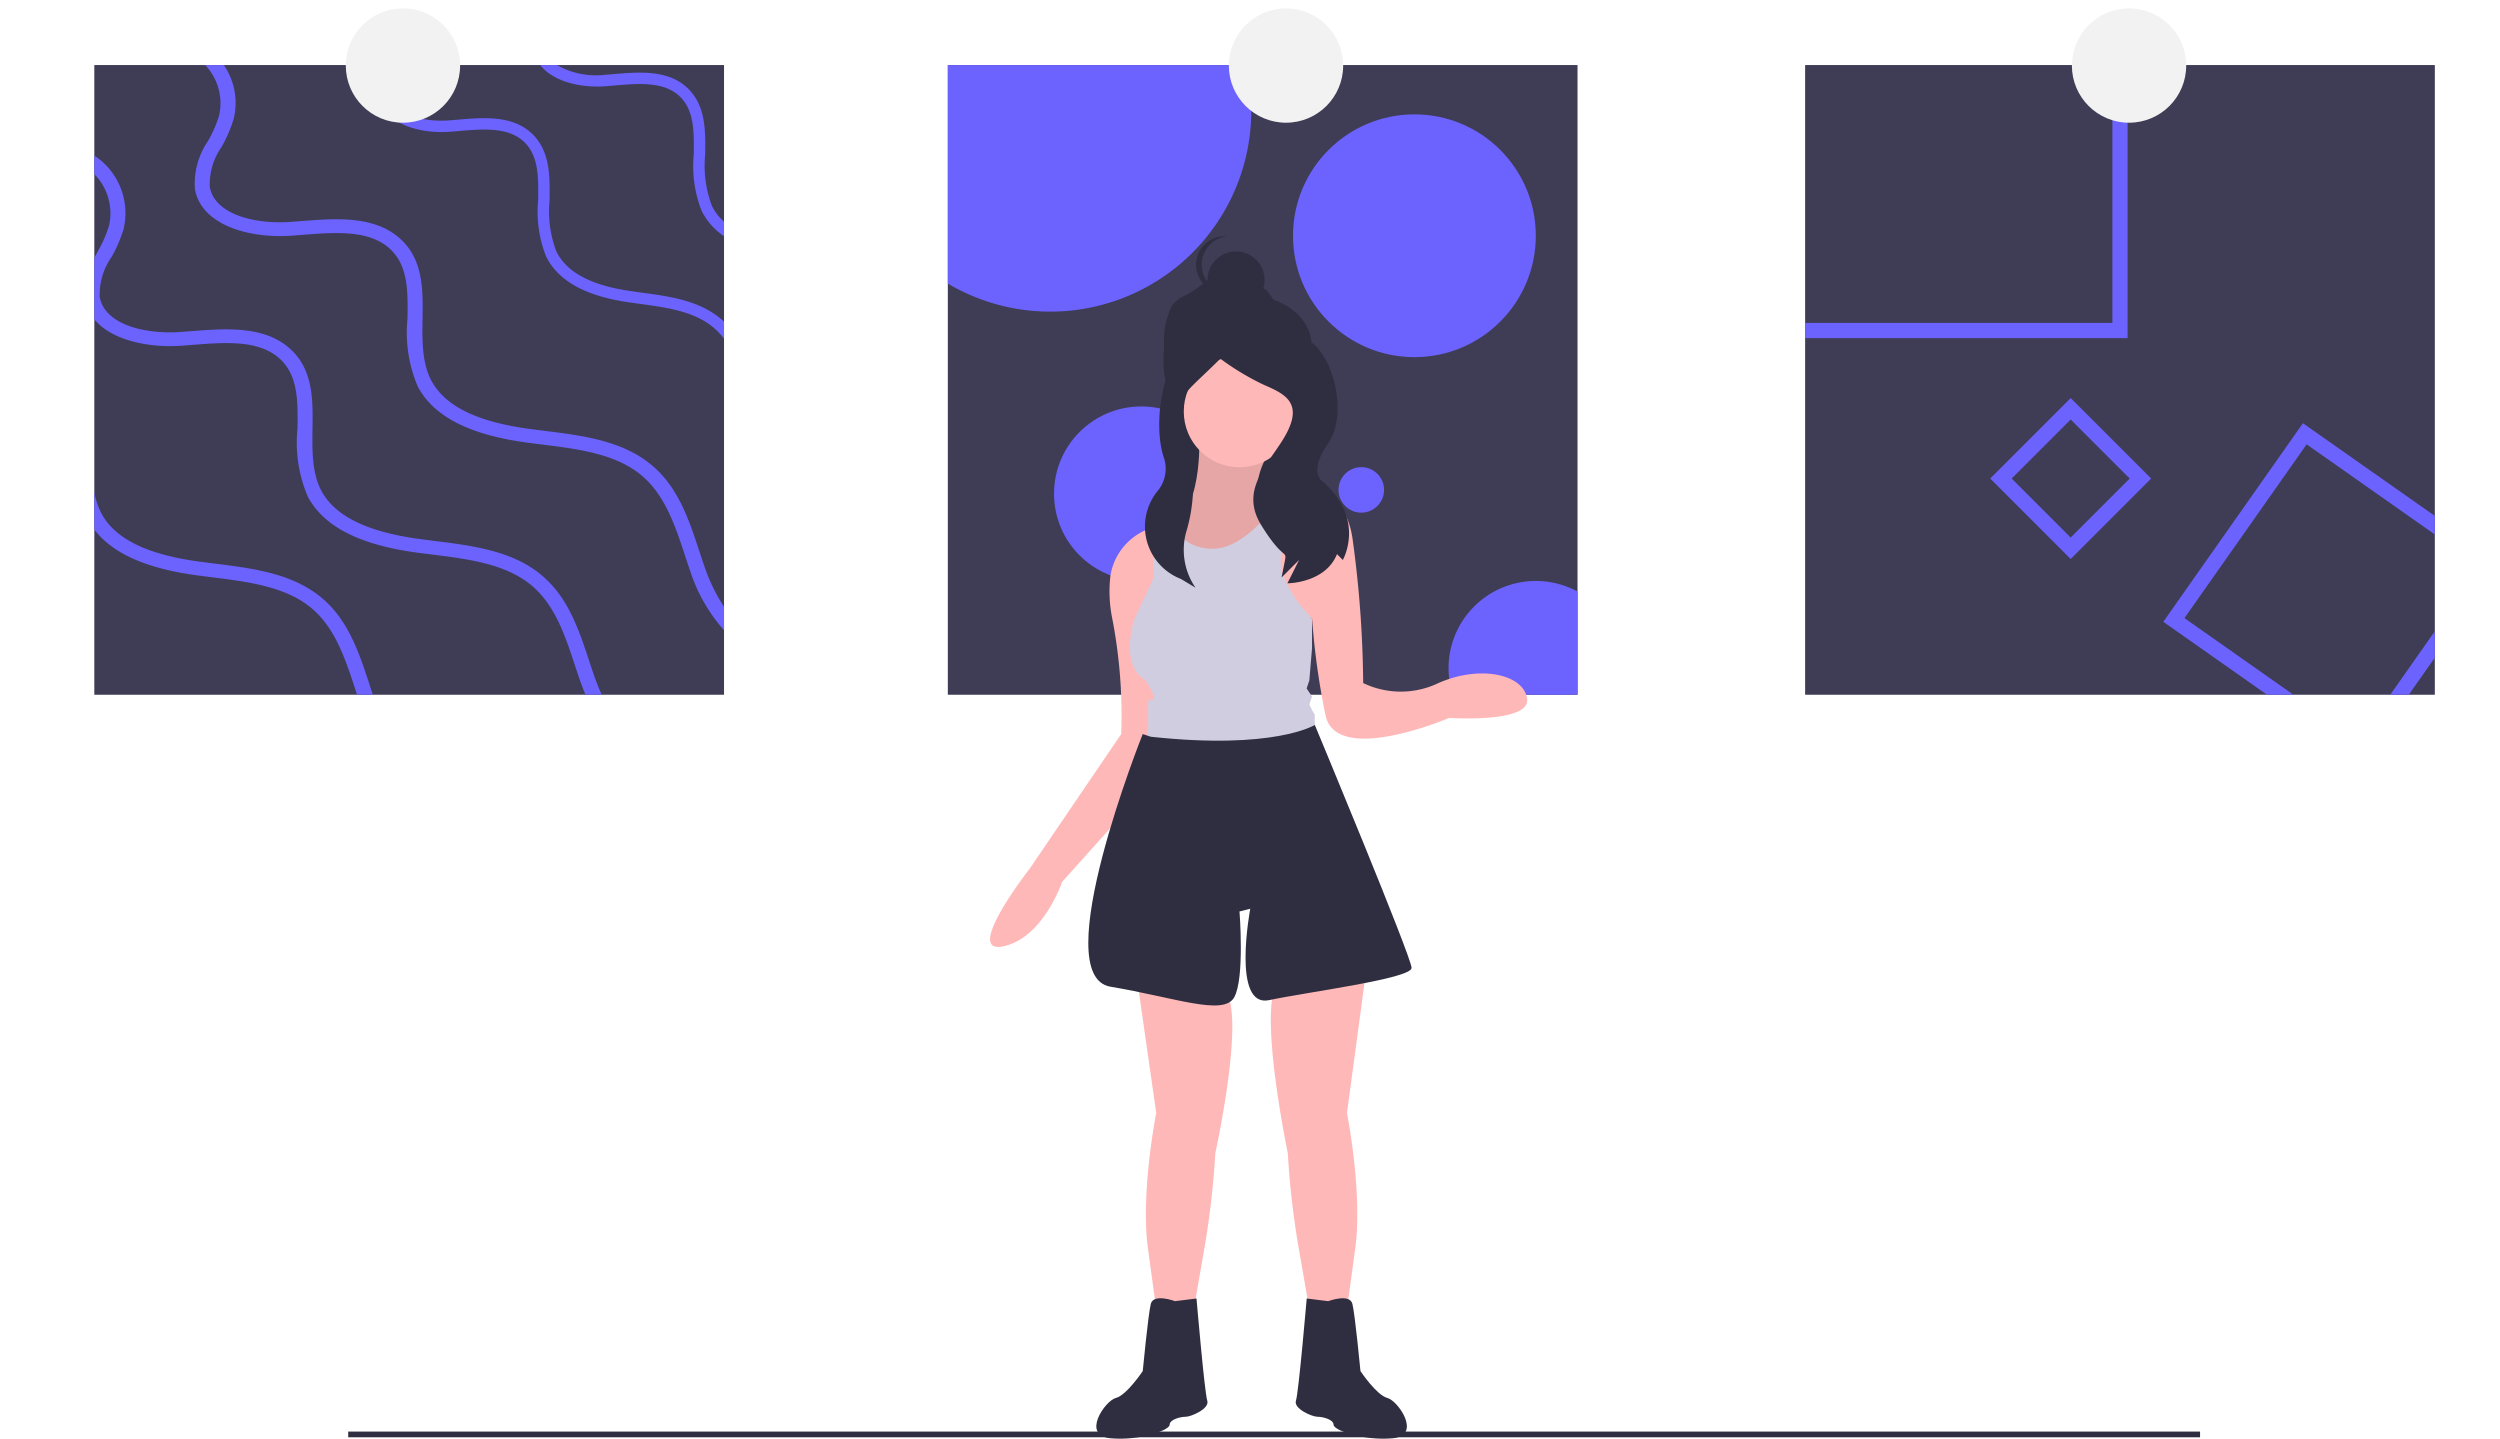<svg xmlns="http://www.w3.org/2000/svg" width="212" height="122" viewBox="0 0 212 122">
  <g id="Grupo_16071" data-name="Grupo 16071" transform="translate(-6851 1662)">
    <g id="Grupo_16068" data-name="Grupo 16068">
      <g id="Retângulo_6411" data-name="Retângulo 6411" transform="translate(6851 -1662)" fill="#fff" stroke="#707070" stroke-width="1" opacity="0">
        <rect width="212" height="122" stroke="none"/>
        <rect x="0.5" y="0.5" width="211" height="121" fill="none"/>
      </g>
      <g id="Grupo_16063" data-name="Grupo 16063" transform="translate(131 -1043)">
        <rect id="Retângulo_6391" data-name="Retângulo 6391" width="157.036" height="0.485" transform="translate(6749.529 -497.603)" fill="#2f2e41"/>
        <rect id="Retângulo_6392" data-name="Retângulo 6392" width="53.399" height="53.399" transform="translate(6727.998 -613.484)" fill="#3f3d56"/>
        <path id="Caminho_10867" data-name="Caminho 10867" d="M291.84,169.315v1.226a5.542,5.542,0,0,1-1.9-2.158,10.375,10.375,0,0,1-.666-4.751c.026-1.927.051-3.744-1.171-4.928-1.345-1.3-3.5-1.116-5.578-.939-.245.019-.489.042-.73.061-2.088.158-4.413-.37-5.542-1.795h1.409a6.727,6.727,0,0,0,4.063.83c.235-.016.476-.039.717-.058,2.191-.187,4.674-.4,6.331,1.206,1.525,1.473,1.5,3.59,1.467,5.636a9.643,9.643,0,0,0,.569,4.314A4.412,4.412,0,0,0,291.84,169.315Z" transform="translate(6489.556 -769.514)" fill="#6c63ff"/>
        <path id="Caminho_10868" data-name="Caminho 10868" d="M232.592,177.792v1.435a6.106,6.106,0,0,0-.785-.846c-1.66-1.464-4.044-1.785-6.347-2.1-.3-.039-.592-.08-.885-.122-3.735-.537-6.051-1.821-7.077-3.915a10.375,10.375,0,0,1-.666-4.751c.026-1.927.051-3.744-1.171-4.928-1.345-1.3-3.5-1.116-5.578-.939-.244.019-.489.042-.73.061-2.683.2-5.761-.727-6.183-3.239a4.307,4.307,0,0,1,.389-2.416h1.055a3.9,3.9,0,0,0-.492,2.255c.318,1.917,2.9,2.606,5.16,2.435.235-.016.476-.039.717-.058,2.191-.187,4.674-.4,6.331,1.206,1.525,1.473,1.5,3.59,1.467,5.636a9.643,9.643,0,0,0,.569,4.314c.875,1.789,2.95,2.9,6.347,3.384.289.042.582.084.875.122,2.445.331,4.976.676,6.858,2.332Q232.52,177.719,232.592,177.792Z" transform="translate(6548.804 -769.514)" fill="#6c63ff"/>
        <path id="Caminho_10869" data-name="Caminho 10869" d="M166.595,201.975v1.982a14.132,14.132,0,0,1-2.876-5.05c-.158-.45-.309-.91-.46-1.37-.833-2.519-1.7-5.121-3.748-6.784-2.194-1.776-5.337-2.168-8.377-2.548-.389-.048-.778-.1-1.164-.148-4.928-.653-7.981-2.207-9.335-4.748a11.666,11.666,0,0,1-.881-5.765c.035-2.335.071-4.542-1.544-5.977-1.772-1.576-4.613-1.354-7.357-1.139-.325.026-.647.051-.962.074-3.542.244-7.6-.881-8.158-3.928a6.367,6.367,0,0,1,1.1-4.095,10.424,10.424,0,0,0,.939-2.149,4.692,4.692,0,0,0-1.171-4.3h1.576a5.668,5.668,0,0,1,.833,4.577,11.611,11.611,0,0,1-1.033,2.384,5.5,5.5,0,0,0-.988,3.39c.425,2.323,3.825,3.159,6.807,2.953.312-.023.631-.048.949-.071,2.889-.228,6.163-.483,8.351,1.464,2.01,1.785,1.972,4.352,1.933,6.832-.026,1.83-.055,3.719.75,5.234,1.155,2.165,3.9,3.509,8.377,4.1.38.051.766.1,1.152.148,3.23.4,6.565.817,9.046,2.828,2.326,1.885,3.243,4.648,4.124,7.321.151.457.3.907.457,1.354A15.247,15.247,0,0,0,166.595,201.975Z" transform="translate(6614.802 -769.514)" fill="#6c63ff"/>
        <path id="Caminho_10870" data-name="Caminho 10870" d="M77,210.367c1.467,1.776,4.578,2.432,7.366,2.239.315-.022.637-.048.962-.074,2.744-.215,5.584-.437,7.357,1.139,1.615,1.435,1.579,3.641,1.544,5.977a11.666,11.666,0,0,0,.881,5.764c1.354,2.541,4.407,4.095,9.335,4.748.386.051.775.1,1.164.148,3.04.38,6.183.772,8.377,2.548,2.052,1.663,2.914,4.265,3.748,6.784.151.46.3.92.46,1.37.145.415.3.811.46,1.193h1.377c-.241-.524-.447-1.049-.624-1.55-.154-.447-.306-.9-.457-1.354-.881-2.673-1.8-5.436-4.124-7.321-2.48-2.01-5.816-2.425-9.046-2.828-.386-.048-.772-.1-1.152-.148-4.481-.6-7.222-1.94-8.377-4.1-.8-1.515-.775-3.4-.75-5.234.039-2.48.077-5.047-1.933-6.832-2.187-1.946-5.462-1.692-8.351-1.464-.318.023-.637.048-.949.071-2.982.206-6.382-.631-6.807-2.953a5.5,5.5,0,0,1,.988-3.39,11.61,11.61,0,0,0,1.033-2.384A5.847,5.847,0,0,0,77,196.48v1.576a4.706,4.706,0,0,1,1.245,4.378,10.423,10.423,0,0,1-.939,2.149c-.1.2-.206.389-.306.589Z" transform="translate(6650.998 -802.288)" fill="#6c63ff"/>
        <path id="Caminho_10871" data-name="Caminho 10871" d="M100.621,363.961H99.286c-.071-.209-.138-.421-.209-.634-.833-2.519-1.7-5.121-3.748-6.784-2.194-1.776-5.337-2.168-8.377-2.548-.389-.048-.778-.1-1.164-.148-4.349-.576-7.241-1.856-8.788-3.9v-3.2a6.071,6.071,0,0,0,.6,1.834c1.155,2.165,3.9,3.509,8.377,4.1.38.051.766.1,1.152.148,3.23.4,6.565.817,9.046,2.828,2.326,1.885,3.242,4.648,4.124,7.321C100.4,363.315,100.508,363.639,100.621,363.961Z" transform="translate(6650.998 -924.046)" fill="#6c63ff"/>
        <rect id="Retângulo_6393" data-name="Retângulo 6393" width="53.399" height="53.399" transform="translate(6800.375 -613.484)" fill="#3f3d56"/>
        <path id="Caminho_10872" data-name="Caminho 10872" d="M484.177,159.89a17.05,17.05,0,0,1-25.734,14.672V156.03h25.294A16.939,16.939,0,0,1,484.177,159.89Z" transform="translate(6341.933 -769.514)" fill="#6c63ff"/>
        <circle id="Elipse_1433" data-name="Elipse 1433" cx="10.294" cy="10.294" r="10.294" transform="translate(6829.648 -609.302)" fill="#6c63ff"/>
        <circle id="Elipse_1434" data-name="Elipse 1434" cx="7.399" cy="7.399" r="7.399" transform="translate(6809.382 -584.533)" fill="#6c63ff"/>
        <path id="Caminho_10873" data-name="Caminho 10873" d="M693.157,387.491v8.75H682.571a7.4,7.4,0,0,1,10.586-8.75Z" transform="translate(6160.617 -956.326)" fill="#6c63ff"/>
        <circle id="Elipse_1435" data-name="Elipse 1435" cx="1.93" cy="1.93" r="1.93" transform="translate(6833.508 -579.386)" fill="#6c63ff"/>
        <rect id="Retângulo_6394" data-name="Retângulo 6394" width="53.399" height="53.399" transform="translate(6873.075 -613.484)" fill="#3f3d56"/>
        <path id="Caminho_10874" data-name="Caminho 10874" d="M867.636,156.03V177.9H841.58v1.287h27.343V156.03Z" transform="translate(6031.495 -769.514)" fill="#6c63ff"/>
        <path id="Caminho_10875" data-name="Caminho 10875" d="M1022.466,339.126l2.21-3.143v-2.236l-3.783,5.378Zm-8.975-23.026-11.841,16.84,8.8,6.186h2.236l-9.242-6.5,10.361-14.736,10.873,7.646v-1.573Z" transform="translate(5901.797 -899.211)" fill="#6c63ff"/>
        <path id="Caminho_10876" data-name="Caminho 10876" d="M931.117,304.86l-6.823,6.823,6.823,6.823,6.823-6.823Zm-5.005,6.823,5.005-5.005,5.005,5.005-5.005,5.005Z" transform="translate(5964.476 -890.104)" fill="#6c63ff"/>
        <circle id="Elipse_1436" data-name="Elipse 1436" cx="4.847" cy="4.847" r="4.847" transform="translate(6749.323 -618.288)" fill="#f2f2f2"/>
        <circle id="Elipse_1437" data-name="Elipse 1437" cx="4.847" cy="4.847" r="4.847" transform="translate(6824.207 -618.288)" fill="#f2f2f2"/>
        <circle id="Elipse_1438" data-name="Elipse 1438" cx="4.847" cy="4.847" r="4.847" transform="translate(6895.696 -618.288)" fill="#f2f2f2"/>
        <circle id="Elipse_1439" data-name="Elipse 1439" cx="4.604" cy="4.604" r="4.604" transform="translate(6819.48 -594.418)" fill="#ffb8b8"/>
        <path id="Caminho_10877" data-name="Caminho 10877" d="M570.625,287.031s1.212,6.3.727,7.513,6.785-.485,6.785-.485-1.454-6.3-1.212-7.755S570.625,287.031,570.625,287.031Z" transform="translate(6251.036 -874.663)" fill="#ffb8b8"/>
        <path id="Caminho_10886" data-name="Caminho 10886" d="M560.258,250.625a2.6,2.6,0,0,0-1.152.051,3,3,0,0,0-.819.537,9.587,9.587,0,0,1-1.4.927,3.268,3.268,0,0,0-1.089.763,2.323,2.323,0,0,0-.307.582,6.972,6.972,0,0,0-.366,3.794,1.747,1.747,0,0,0,.161.521c.252.464.808.647,1.277.89a10.906,10.906,0,0,1,2.294,1.927,4.484,4.484,0,0,0,.906.7,5.38,5.38,0,0,0,3.482.182.627.627,0,0,0,.626-.634l.922-4.149a6.763,6.763,0,0,0,.236-1.887,5.369,5.369,0,0,0-1.349-3.118A5.8,5.8,0,0,0,560.258,250.625Z" transform="translate(6263.688 -846.126)" fill="#2f2e41"/>
        <rect id="Retângulo_6233" data-name="Retângulo 6233" width="10.042" height="14.635" transform="translate(6819.75 -588.803)" fill="#2f2e41"/>
        <path id="Caminho_10500" data-name="Caminho 10500" d="M297.3,245.878s.378,7.225-2.963,7.522c-2.338.207,4.559,6.61,4.559,6.61l5.926-8.205s-4.442.455-1.6-4.559Z" transform="translate(6524.394 -827.93)" fill="#ffb8b8"/>
        <path id="Caminho_10501" data-name="Caminho 10501" d="M304.816,251.805l-1.873,2.594-4.054,5.611a36.79,36.79,0,0,1-4.608-5.1c-.459-.734-.615-1.3-.169-1.467l.007,0a.721.721,0,0,1,.2-.044l.012,0a2.123,2.123,0,0,0,.569-.128c2.729-1.02,2.394-7.392,2.394-7.392l5.927,1.368c-1.9,3.345-.554,4.257.552,4.491a3.693,3.693,0,0,0,.738.078C304.7,251.817,304.816,251.805,304.816,251.805Z" transform="translate(6524.396 -827.931)" opacity="0.1"/>
        <path id="Caminho_10502" data-name="Caminho 10502" d="M308.615,180.513c-1.085,3.212-2.749,6.139-6.14,6.139a6.269,6.269,0,0,1-6.139-6.139c-.244-4.326,2.671-6.157,6.139-6.139C306.574,174.394,309.9,176.7,308.615,180.513Z" transform="translate(6522.34 -768.499)" fill="#2f2e41"/>
        <path id="Caminho_10503" data-name="Caminho 10503" d="M283.216,519.9l1.6,11.168s-1.368,6.838-.684,11.624l.684,5.014H288l.912-5.242a71.467,71.467,0,0,0,.912-7.977s2.507-11.4.912-13.675Z" transform="translate(6533.233 -1055.684)" fill="#ffb8b8"/>
        <path id="Caminho_10504" data-name="Caminho 10504" d="M358.315,515.851l-1.6,11.852s1.368,6.838.684,11.624l-.684,5.014h-3.191l-.912-5.242a71.46,71.46,0,0,1-.912-7.977s-2.507-12.08-.912-14.359Z" transform="translate(6477.507 -1052.318)" fill="#ffb8b8"/>
        <path id="Caminho_10505" data-name="Caminho 10505" d="M365.484,679.322s1.823-.684,2.051.228.684,5.7.684,5.7,1.368,2.051,2.279,2.279,2.963,3.191.456,3.419-5.014-.684-5.014-1.14-.912-.684-1.368-.684-2.051-.684-1.823-1.368.912-8.661.912-8.661Z" transform="translate(6467.148 -1187.983)" fill="#2f2e41"/>
        <path id="Caminho_10506" data-name="Caminho 10506" d="M269.272,679.322s-1.823-.684-2.051.228-.684,5.7-.684,5.7-1.368,2.051-2.279,2.279-2.963,3.191-.456,3.419,5.014-.684,5.014-1.14.912-.684,1.368-.684,2.051-.684,1.823-1.368-.912-8.661-.912-8.661Z" transform="translate(6550.368 -1187.983)" fill="#2f2e41"/>
        <ellipse id="Elipse_1265" data-name="Elipse 1265" cx="4.726" cy="4.726" rx="4.726" ry="4.726" transform="translate(6820.384 -588.83)" fill="#ffb8b8"/>
        <path id="Caminho_10507" data-name="Caminho 10507" d="M362.672,295.273s-9.572,4.1-10.484-.228a62.58,62.58,0,0,1-1.14-8.2l0,0c-.133-.081-4.849-2.975-3.921-6.977a6.032,6.032,0,0,1,1.189-2.366s.14-.091.378-.218a7.572,7.572,0,0,1,.863-.393c1.609-.613,4.285-.959,4.912,3.117a93.616,93.616,0,0,1,.912,12.309,7.374,7.374,0,0,0,6.383,0c3.647-1.6,7.294-.684,7.522,1.368S362.672,295.273,362.672,295.273Z" transform="translate(6480.216 -853.394)" fill="#ffb8b8"/>
        <path id="Caminho_10508" data-name="Caminho 10508" d="M224.017,290.419l-.049,1.515-.544,17.074-.091,2.837-7.977,8.89s-1.6,4.785-5.015,5.469,2.28-6.609,2.28-6.609l7.75-11.4.012-.383a43.322,43.322,0,0,0-.794-9.522,11.419,11.419,0,0,1-.13-3.543,5.1,5.1,0,0,1,3.646-4.079,6.25,6.25,0,0,1,.694-.2l.007,0c.1-.025.172-.039.2-.044Z" transform="translate(6594.709 -864.95)" fill="#ffb8b8"/>
        <path id="Caminho_10509" data-name="Caminho 10509" d="M295.138,297.1v.912c-3.323,4.061-10.678,2.143-13.358,1.266-.63-.206-1-.355-1-.355a2.357,2.357,0,0,0,.228-.912v-2.05c0-.684.226-.228.454-.456s-.682-1.6-.682-1.6c-2.28-1.368-.912-5.243-.912-5.243l1.594-3.419v-4.307a6.239,6.239,0,0,1,.694-.2l.007,0a.724.724,0,0,1,.2-.044l.012,0a2.118,2.118,0,0,0,.569-.128,3.775,3.775,0,0,0,3.306,2.18c2.335.167,4.549-2.35,5.567-3.713a3.692,3.692,0,0,0,.738.078,7.555,7.555,0,0,1,.863-.393l-1.013,4.257c-.9,2.241,2.391,5.581,2.5,5.7l0,0v2.507l-.228,2.735-.228.684.456.684-.228.684.228.456C295.138,296.869,295.138,296.642,295.138,297.1Z" transform="translate(6536.354 -855.218)" fill="#d0cde1"/>
        <path id="Caminho_10510" data-name="Caminho 10510" d="M263.88,392.138l-.684-.228s-8.205,20.513-2.735,21.425,9.573,2.507,10.485.912.456-7.294.456-7.294l.912-.228s-1.6,8.433,1.6,7.749,12.08-1.823,12.08-2.735-8.205-20.6-8.205-20.6S274.365,393.277,263.88,392.138Z" transform="translate(6553.708 -948.662)" fill="#2f2e41"/>
        <ellipse id="Elipse_1266" data-name="Elipse 1266" cx="2.423" cy="2.423" rx="2.423" ry="2.423" transform="translate(6822.392 -597.68)" fill="#2f2e41"/>
        <path id="Caminho_10511" data-name="Caminho 10511" d="M313.158,148.092a2.424,2.424,0,0,1,2.181-2.411c-.08-.008-.16-.012-.242-.012a2.423,2.423,0,1,0,0,4.847c.082,0,.163,0,.242-.012A2.424,2.424,0,0,1,313.158,148.092Z" transform="translate(6508.75 -744.642)" fill="#2f2e41"/>
        <path id="Caminho_10512" data-name="Caminho 10512" d="M292.844,195.524s-.051-.282-2.03.46-3.166,6.219-2.176,9.435a2.947,2.947,0,0,1-.455,2.884,4.765,4.765,0,0,0,1.689,7.4q.123.053.25.106l1.237.742a5.657,5.657,0,0,1-.788-4.729,13.607,13.607,0,0,0,.246-6.966c-.091-.389-.193-.789-.31-1.2-.99-3.463-.508-3.063,2.955-6.527a22.018,22.018,0,0,0,3.711,2.227c1.732.742,3.216,1.484,1.979,3.958s-4.206,4.7-2.227,7.916,2.227,1.979,1.979,3.216h0l-.247,1.237,1.484-1.484-.99,1.979s3.216,0,4.206-2.474l.495.495s1.979-3.463-1.732-6.68c0,0-1.237-.742.495-3.216s.4-7.793-1.825-8.782S292.844,195.524,292.844,195.524Z" transform="translate(6530.02 -785.713)" fill="#2f2e41"/>
      </g>
    </g>
  </g>
</svg>

